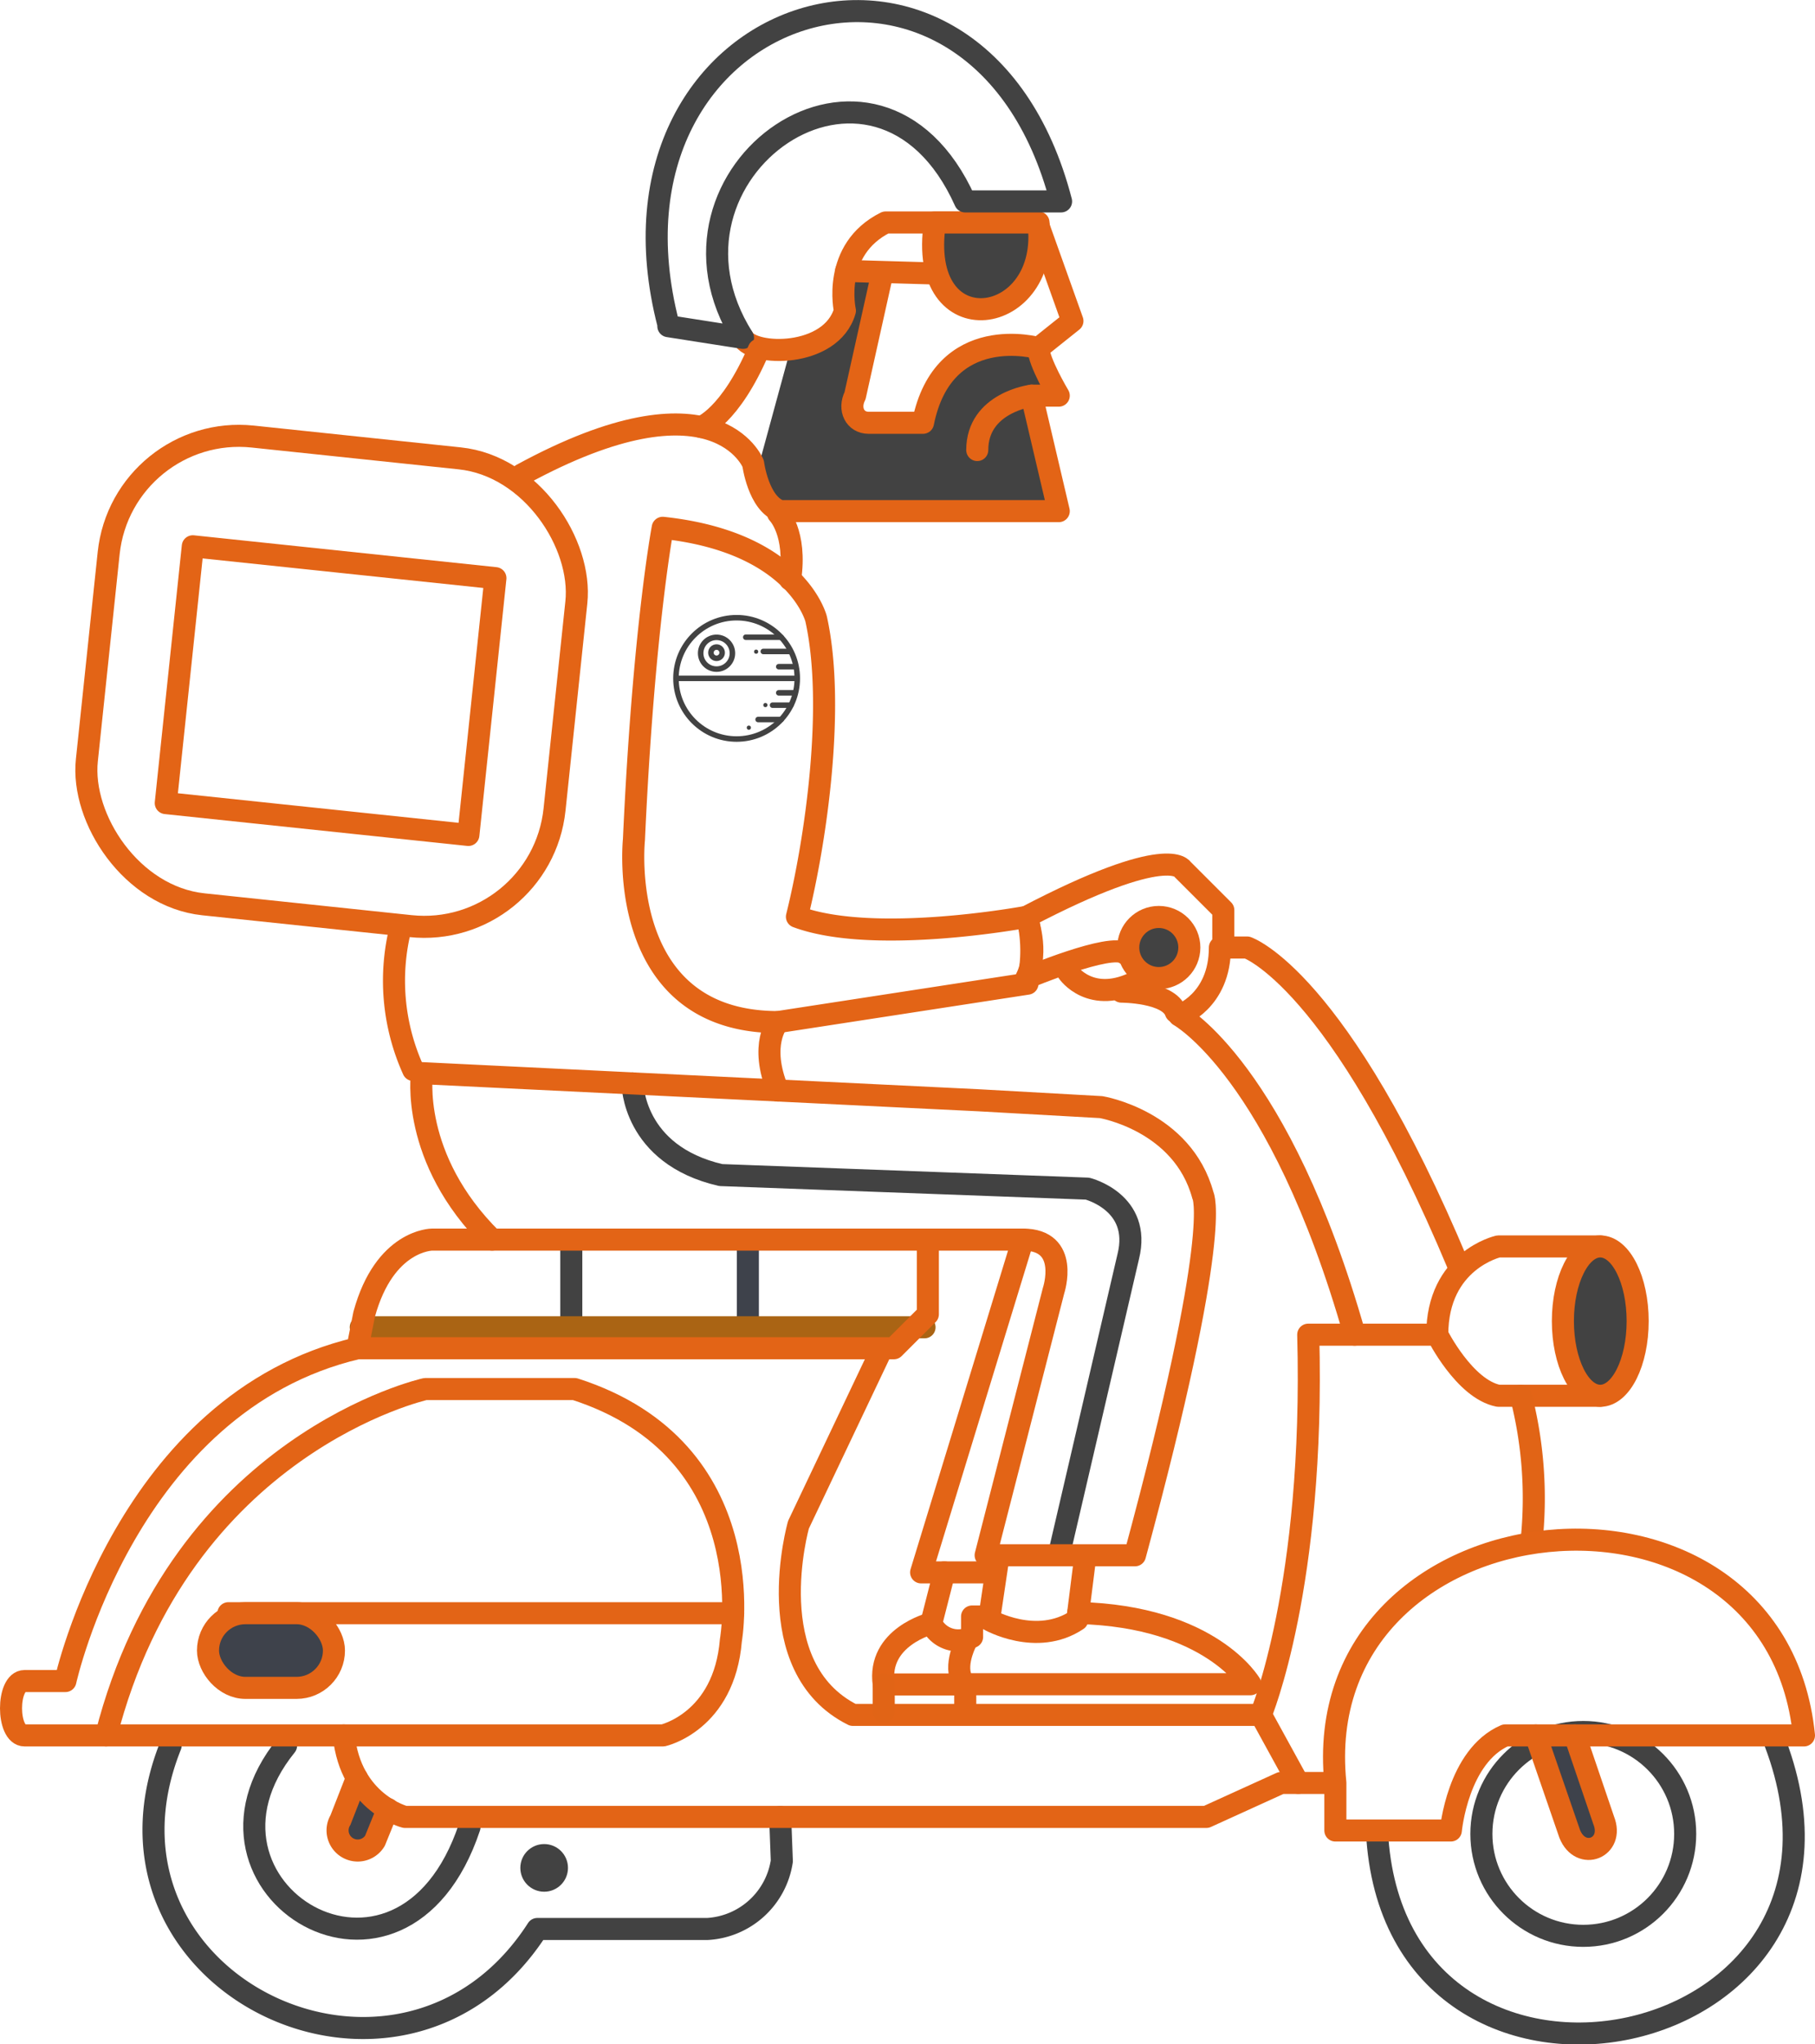 <svg xmlns="http://www.w3.org/2000/svg" viewBox="0 0 164.57 185.31"><defs><style>.cls-1,.cls-10,.cls-3,.cls-5,.cls-6,.cls-7,.cls-9{fill:none;}.cls-1,.cls-2,.cls-4{stroke:#e36416;}.cls-1,.cls-10,.cls-2,.cls-3,.cls-4,.cls-5,.cls-6,.cls-7{stroke-linecap:round;stroke-linejoin:round;}.cls-1,.cls-2,.cls-3,.cls-4,.cls-5,.cls-6,.cls-7{stroke-width:2px;}.cls-2,.cls-8{fill:#424242;}.cls-3{stroke:#e16416;}.cls-4{fill:#3e424b;}.cls-5{stroke:#3e424b;}.cls-10,.cls-6,.cls-9{stroke:#424242;}.cls-7{stroke:#aa6414;}.cls-9{stroke-miterlimit:10;}.cls-10,.cls-9{stroke-width:0.5px;}</style></defs><title>motorizado</title><g id="Capa_2" data-name="Capa 2"><g id="Layer_1" data-name="Layer 1"><path class="cls-1" d="M80,122.23l-7.6,16s-3.69,12.93,4.93,17.24h37l3.38,6.16"/><path class="cls-1" d="M114.31,155.48s4.92-11.7,4.31-34.48h11.7s2.46,4.93,5.54,5.54h9.24"/><path class="cls-1" d="M145.1,113h-9.24s-5.54,1.24-5.54,8"/><ellipse class="cls-2" cx="145.1" cy="119.77" rx="3.39" ry="6.77"/><path class="cls-3" d="M137.9,126.54a37.35,37.35,0,0,1,1,12.87"/><path class="cls-1" d="M122.83,121C116,97,106.92,92.06,106.92,92.06s3.69-1.24,3.69-6.16h2.47s8.25,2.73,19.17,28.86"/><line class="cls-1" x1="66.48" y1="146.25" x2="20.71" y2="146.25"/><rect class="cls-4" x="18.86" y="146.25" width="11.42" height="6.77" rx="3.39" ry="3.39"/><line class="cls-5" x1="67.81" y1="112.69" x2="67.81" y2="119.46"/><line class="cls-6" x1="51.8" y1="112.69" x2="51.8" y2="119.46"/><line class="cls-7" x1="32.71" y1="120.33" x2="83.83" y2="120.33"/><path class="cls-6" d="M70.74,164.72l.15,4a7.24,7.24,0,0,1-6.77,6.16H48.72C36.41,194,6.85,179.81,15.47,158.25"/><path class="cls-6" d="M124.85,166c1.47,29.87,47.65,20.63,35.87-8.62"/><circle class="cls-6" cx="143.56" cy="166.26" r="9.24"/><path class="cls-4" d="M139.25,157.33l3.08,8.93c1,2.49,4.07,1.26,3.08-1.23l-2.62-7.7"/><path class="cls-6" d="M25.94,158.25c-10.47,12.94,10.47,25.87,16.63,7.39"/><path class="cls-4" d="M32.36,161.19,30.87,165A1.8,1.8,0,1,0,34,166.88L35.17,164"/><circle class="cls-2" cx="105.07" cy="85.9" r="2.77"/><path class="cls-1" d="M110.92,85.59V82.51l-3.69-3.69S106,76.35,93.06,83.13c0,0,1.23,3.08,0,5.54,0,0,7.7-3.23,8.93-2.23"/><path class="cls-1" d="M96.83,88.13s2.08,3.07,6.39.77"/><path class="cls-1" d="M101.68,89.9s4.31,0,4.93,1.85"/><polyline class="cls-1" points="92.75 112.38 83.52 142.55 89.67 142.55"/><path class="cls-1" d="M90.55,141l-.87,5.85s4.31,2.47,8,0l.62-4.92"/><path class="cls-1" d="M85.62,142.55l-1.18,4.62a2.7,2.7,0,0,0,3.7,1.23v-1.85h1.23"/><path class="cls-1" d="M87.52,149s-1.23,2.46,0,3.69h25.86s-3.54-6.15-15.62-6.46"/><path class="cls-1" d="M84.44,147.17s-4.93,1.23-4.31,5.54h7.39v2.47"/><line class="cls-3" x1="80.13" y1="152.71" x2="80.13" y2="155.18"/><path class="cls-6" d="M57.35,98.22s0,6.46,8,8.31l33.25,1.23s4.93,1.23,3.7,6.16L96.14,140.4"/><path class="cls-1" d="M84.13,112.38h8.62c4.31,0,2.78,4.62,2.78,4.62l-6.16,24h13.54c8-29.56,6.16-32.63,6.16-32.63-1.84-6.78-9.23-8-9.23-8l-11.09-.62L38.26,97.29s-1.13,7.7,6.36,15.09"/><circle class="cls-8" cx="49.34" cy="169.34" r="2.16"/><line class="cls-1" x1="9.62" y1="157.33" x2="31.17" y2="157.33"/><path class="cls-1" d="M121.08,161.64c-2.67-26.36,39.82-30.67,42.49-4.31H136.48c-4.31,1.85-4.93,8.62-4.93,8.62H121.08v-4.31h-4.93l-6.77,3.08H36.72s-4.93-1.23-5.55-7.39H60.12s5.54-1.23,6.15-8.62c0,0,3.08-17.24-14.16-22.78H38.56s-22.16,4.92-28.94,31.4H2.23c-1.64,0-1.64-4.93,0-4.93h3.7s5.54-25.24,26.48-30.17H81.05l3.08-3.08v-6.77H39.18s-4.31,0-6.16,6.77l-.61,3.08"/><path class="cls-8" d="M71.41,32.62,68.8,42.19s0,3.48,1.74,3.48l24.8.44-1.8-10,1.8-.44-1.8-4.1S87,29.69,83.32,38.33l-6.26-.06,2.61-13.49-2.61-.43s-.87,2.61,0,3.48C77.06,27.83,76.19,30.44,71.41,32.62Z"/><path class="cls-1" d="M94.16,20.47l3.08,8.63-3.08,2.46c0,1.23,1.84,4.31,1.84,4.31H93.54"/><path class="cls-1" d="M67.37,30.63c.81,1.67,8,1.85,9.24-2.46,0,0-1.24-5.54,3.69-8h8"/><path class="cls-1" d="M88.61,40.8c0-4.32,4.93-4.93,4.93-4.93L96,46.34H70.76c-2-.67-2.47-4.31-2.47-4.31s-3.37-8.61-21,1"/><path class="cls-1" d="M94.16,31.56s-8.62-2.46-10.47,6.77H78.76c-1.23,0-1.85-1.23-1.23-2.46L80,24.78"/><line class="cls-1" x1="76.72" y1="24.56" x2="84.3" y2="24.78"/><path class="cls-2" d="M84.77,20.17c-1.7,11.39,10.62,9.54,9.39,0Z"/><path class="cls-6" d="M60.6,29.57l6.77,1.06C57.92,15.65,79.5.4,87.51,18.26l8.7,0C88.59-11.14,53,0,60.6,29.4"/><path class="cls-1" d="M93.16,89.18,70.54,92.66c-14.8,0-13.06-16.53-13.06-16.53.87-19.15,2.61-28.28,2.61-28.28C72.28,49.15,74,56.11,74,56.11c1.74,7.84,0,20-1.74,27,7,2.61,20.88,0,20.88,0A12.94,12.94,0,0,1,93.16,89.18Z"/><rect class="cls-1" x="8.75" y="40.45" width="42.64" height="42.64" rx="11.88" ry="11.88" transform="translate(6.63 -2.81) rotate(6.01)"/><rect class="cls-1" x="16.19" y="50.9" width="27.59" height="23.41" transform="translate(6.71 -2.79) rotate(6.01)"/><path class="cls-1" d="M37.47,97A19.61,19.61,0,0,1,36.35,84"/><path class="cls-1" d="M63.58,38.71s2.61-.91,5.22-7"/><path class="cls-1" d="M70.54,46.54s1.74,1.74,1.1,6"/><path class="cls-1" d="M70.54,92.66s-1.74,2,0,6.21"/><circle class="cls-9" cx="66.79" cy="61.5" r="5.5"/><line class="cls-9" x1="61.29" y1="61.5" x2="72.29" y2="61.5"/><circle class="cls-9" cx="64.97" cy="59.22" r="1.44"/><circle class="cls-9" cx="64.97" cy="59.17" r="0.51"/><line class="cls-10" x1="70.83" y1="57.77" x2="67.62" y2="57.77"/><line class="cls-10" x1="71.57" y1="59.06" x2="69.21" y2="59.06"/><line class="cls-10" x1="72.16" y1="60.44" x2="70.61" y2="60.44"/><circle class="cls-8" cx="68.56" cy="59.08" r="0.19"/><circle class="cls-8" cx="69.4" cy="63.92" r="0.19"/><circle class="cls-8" cx="67.9" cy="65.97" r="0.19"/><line class="cls-10" x1="72.07" y1="62.81" x2="70.61" y2="62.81"/><line class="cls-10" x1="71.72" y1="63.93" x2="70.05" y2="63.93"/><line class="cls-10" x1="70.83" y1="65.23" x2="68.74" y2="65.23"/></g></g></svg>